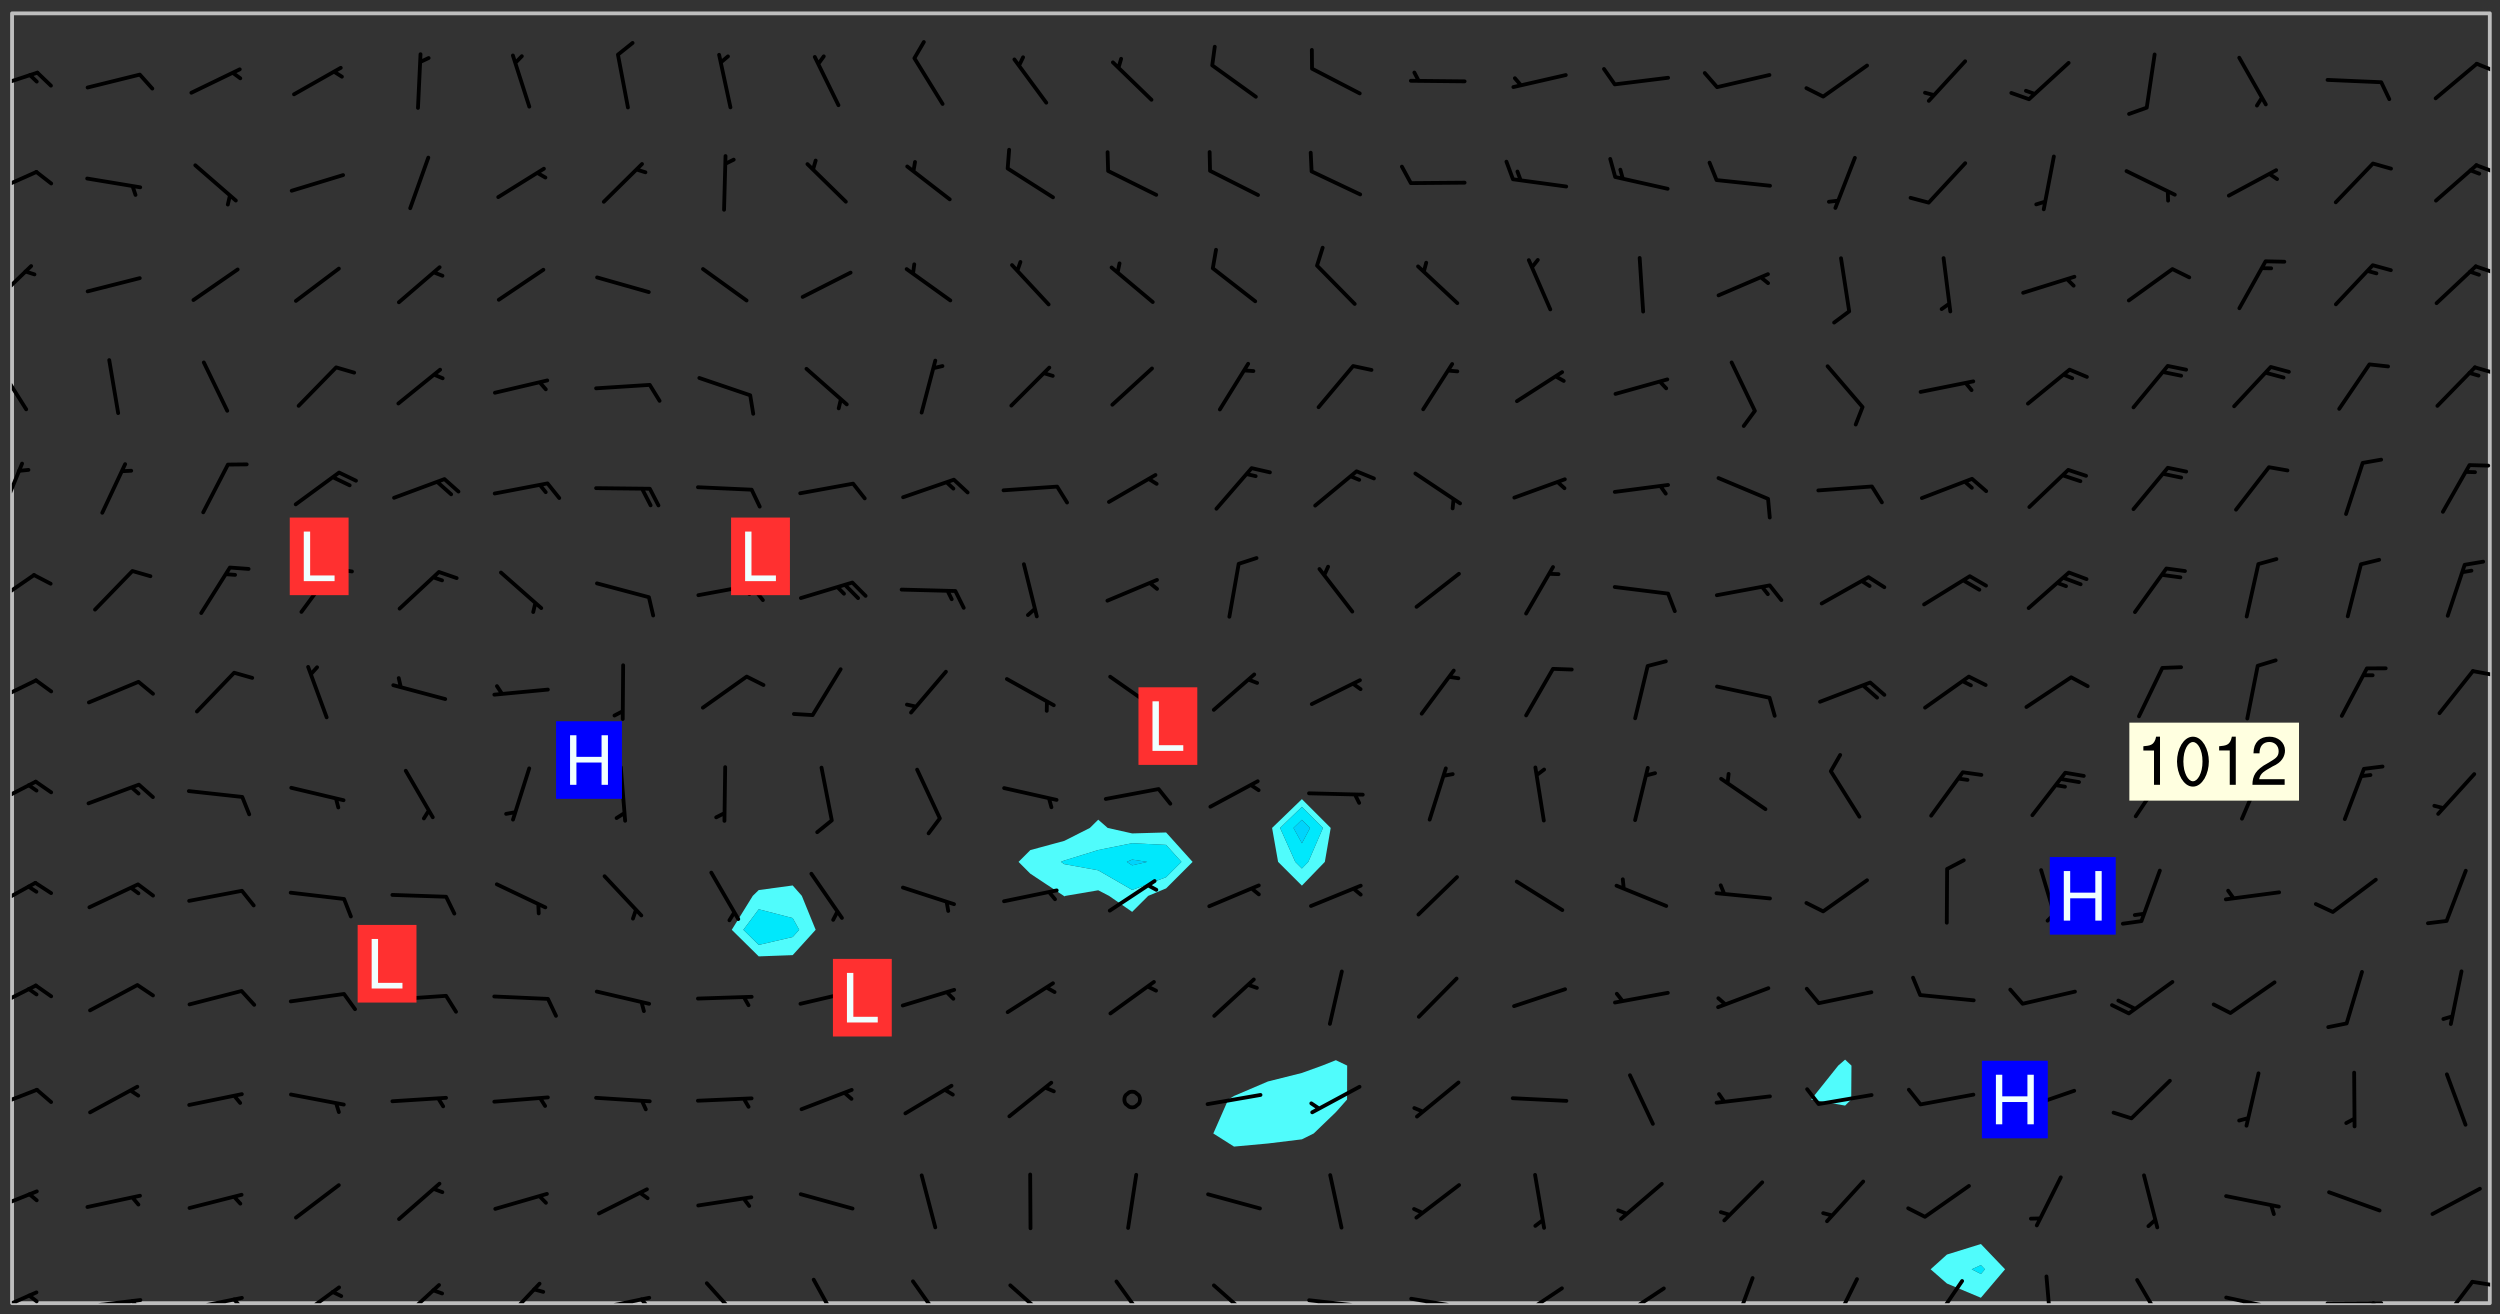 <svg xmlns="http://www.w3.org/2000/svg" role="img" xmlns:xlink="http://www.w3.org/1999/xlink" viewBox="142.45 309.95 326.84 171.84"><rect x="142.45" y="309.95" width="326.84" height="171.84" fill="#333333" stroke="none"/><defs><clipPath id="a"><path d="M144 311.672h1v168.656h-1zm0 0"/></clipPath><clipPath id="b"><path d="M144 311.672h324v168.656H144zm0 0"/></clipPath><clipPath id="c"><path d="M467 311.672h1v168.656h-1zm0 0"/></clipPath><clipPath id="d"><path d="M144 478h4v2.328h-4zm0 0"/></clipPath><clipPath id="e"><path d="M146 479h2v1.328h-2zm0 0"/></clipPath><clipPath id="f"><path d="M153 479h9v1.328h-9zm0 0"/></clipPath><clipPath id="g"><path d="M159 479h2v1.328h-2zm0 0"/></clipPath><clipPath id="h"><path d="M166 479h9v1.328h-9zm0 0"/></clipPath><clipPath id="i"><path d="M172 479h3v1.328h-3zm0 0"/></clipPath><clipPath id="j"><path d="M180 478h8v2.328h-8zm0 0"/></clipPath><clipPath id="k"><path d="M194 477h7v3.328h-7zm0 0"/></clipPath><clipPath id="l"><path d="M207 477h7v3.328h-7zm0 0"/></clipPath><clipPath id="m"><path d="M220 479h8v1.328h-8zm0 0"/></clipPath><clipPath id="n"><path d="M226 479h2v1.328h-2zm0 0"/></clipPath><clipPath id="o"><path d="M234 477h6v3.328h-6zm0 0"/></clipPath><clipPath id="p"><path d="M248 477h5v3.328h-5zm0 0"/></clipPath><clipPath id="q"><path d="M261 477h6v3.328h-6zm0 0"/></clipPath><clipPath id="r"><path d="M274 477h7v3.328h-7zm0 0"/></clipPath><clipPath id="s"><path d="M288 477h5v3.328h-5zm0 0"/></clipPath><clipPath id="t"><path d="M300 477h7v3.328h-7zm0 0"/></clipPath><clipPath id="u"><path d="M313 479h8v1.328h-8zm0 0"/></clipPath><clipPath id="v"><path d="M319 480h2v.328h-2zm0 0"/></clipPath><clipPath id="w"><path d="M326 479h9v1.328h-9zm0 0"/></clipPath><clipPath id="x"><path d="M332 480h2v.328h-2zm0 0"/></clipPath><clipPath id="y"><path d="M340 478h7v2.328h-7zm0 0"/></clipPath><clipPath id="z"><path d="M340 480h2v.328h-2zm0 0"/></clipPath><clipPath id="A"><path d="M353 478h8v2.328h-8zm0 0"/></clipPath><clipPath id="B"><path d="M353 480h3v.328h-3zm0 0"/></clipPath><clipPath id="C"><path d="M368 476h4v4.328h-4zm0 0"/></clipPath><clipPath id="D"><path d="M381 476h5v4.328h-5zm0 0"/></clipPath><clipPath id="E"><path d="M394 477h6v3.328h-6zm0 0"/></clipPath><clipPath id="F"><path d="M409 476h2v4.328h-2zm0 0"/></clipPath><clipPath id="G"><path d="M421 477h5v3.328h-5zm0 0"/></clipPath><clipPath id="H"><path d="M433 479h8v1.328h-8zm0 0"/></clipPath><clipPath id="I"><path d="M439 480h1v.328h-1zm0 0"/></clipPath><clipPath id="J"><path d="M446 480h9v.328h-9zm0 0"/></clipPath><clipPath id="K"><path d="M452 480h2v.328h-2zm0 0"/></clipPath><clipPath id="L"><path d="M461 477h5v3.328h-5zm0 0"/></clipPath><clipPath id="M"><path d="M465 477h3v2h-3zm0 0"/></clipPath><clipPath id="N"><path d="M144 465h4v4h-4zm0 0"/></clipPath><clipPath id="O"><path d="M144 452h4v4h-4zm0 0"/></clipPath><clipPath id="P"><path d="M144 438h4v5h-4zm0 0"/></clipPath><clipPath id="Q"><path d="M144 425h4v5h-4zm0 0"/></clipPath><clipPath id="R"><path d="M144 411h4v5h-4zm0 0"/></clipPath><clipPath id="S"><path d="M144 398h4v5h-4zm0 0"/></clipPath><clipPath id="T"><path d="M465 397h3v2h-3zm0 0"/></clipPath><clipPath id="U"><path d="M144 384h4v6h-4zm0 0"/></clipPath><clipPath id="V"><path d="M144 370h2v8h-2zm0 0"/></clipPath><clipPath id="W"><path d="M144 357h3v7h-3zm0 0"/></clipPath><clipPath id="X"><path d="M465 357h3v2h-3zm0 0"/></clipPath><clipPath id="Y"><path d="M144 344h3v6h-3zm0 0"/></clipPath><clipPath id="Z"><path d="M465 344h3v2h-3zm0 0"/></clipPath><clipPath id="aa"><path d="M144 332h4v4h-4zm0 0"/></clipPath><clipPath id="ab"><path d="M465 331h3v2h-3zm0 0"/></clipPath><clipPath id="ac"><path d="M144 319h4v3h-4zm0 0"/></clipPath><clipPath id="ad"><path d="M466 318h2v2h-2zm0 0"/></clipPath><g id="ae" clip-path="url(#clip1)"><path fill="#fff" fill-opacity="0" fill-rule="evenodd" d="M0 0h1000v1000H0zm0 0"/><path fill="#d3d3d3" fill-opacity="0" fill-rule="evenodd" d="M162.152 355.867l-.234.293.059.234.117.172.176.234.293.348.113.059.117-.172.059-.234.176-.176.465-.176h.699l.234.293.289.816.059.176.176.23.352.234.699.699.172.176.234.348.234.41.289.582.41.465.23.234.234.176.117.23.176.293.172 1.164v.234l.059.289.059.117.117.117.348.41.117.172.176.176.176.234.117.172.172.352.059.234.234.406.234-.059-.176.176-.059.93h-.582l-.234-.113-.348.113-.117.117-.059.293-.059.176-.117.172-.465.293-.059.234-.059.113v.645l.059.172v.41l.059.059v.406l.059.406.117.176.059.059.23.641-.059.293v.699l-.059.582v.234l-.059.23-.055.352v1.922l.055.117h.426l-.367.117-.023.352.891 1.168 1.742.539 1.34.359v.539l.09.809.535.715 1.52.27.891-.086.09 1.164.535.18 1.16-.18 2.055-.984 1.16-.363 1.879-.176 1.695-.18-.18.719-1.516.086-1.25.09-.805.27-1.074.809.27.719.535.898-.18.625-.266.809.266 1.078.625.898.805.18 1.25-.18-.266.723.098.504.055.293v.172l.059.293v.406l.176.117.352.117h.406l.293-.176.113-.117.059-.117.117-.23.059-.176.352-.465.23-.176.176-.059.176.059.059.176.117.988.055.469.059.172.117.234.176.059.816.059h.289l.117.234.059.406.059.352v1.105l.117.293.117.348.289.699.176.352.582.754.352.176.172.059.469.234.641.465.348.234.293.176.293.055.23.062.816.348.293.176.113.172.352.352.117.176.523.641v.289l.059.352v.348l.059.352.059.289.117.059.172.059h.176l.582.234.176.117.176.289.176.234.113.234.293.23.117.117v.41l.059.055.289.234.234.117.059.117.117.172.059.117.23.234.059.176.234.059.117.059-.117.113-.059.117v.117l-.117.293-.117.289v.582l.176.117.117.059.059.117.117.117.113.059.176.348.059.352.059.406v.176l-.059.176-.117.699v.172l.117.176.293.293h.406l.176.117.117.172.117.293v.234h-.527l-.23-.234h-.234l-.176.059-.059.699.059.348.117.176.176.41.117.23.289.469.176.055h.523l.234.059.758.641.059.293v.234l.059.059.23.348v.352l-.117.172v.293l.293.289.293.176.172.059.293.176.293.117.582.406.289.234.293.176.219.16.016.012.23.176.641.523.176.234.117.176.176.176.113.172v.641l.117.176.469.117.582.117.234.059.23.113.293.117.113.059.586.352.289.172.176.062.176.055.176.059.699.352.289.176.234.055.289.176.234.117.641.406.293.117.172.059.234.059.41.059.23.059.234.117.059.172-.41.176.469.059.059.293.113.234.176.055.234.059.176.059.406.117.641.234.117.172.059.234v.176l-.059.117-.059.406.234.234.117.059.348.117.641.23.176.117.289.117.176.176.234.465.582 1.105.176.176.348.176.176.117.352.117 1.047.523.234.059.465.113.293.059.465.176.758.582.234.234.348.465.176.176.289.234.816.699.293.176.289.289.293.176.293.289.695.641.176.176.293.234.289.234.469.289.641.582.348.234.234.293.348.348.352.465.934.992.348.406.117.176.234.059.113.117.645.176.23.113.234.059.293.176.23.117.934.699.406.406.234.176.406.176.234.117.816.348.348.234.234.117.293.289.23.117.758.352.352.172.23.059.293.117.234.059.871.176h.816l.469.23.172.059.875.699.465.117.293.059.176.059.23.059.469.059.348.059.352.059.406.059h.293l.172.059v.23l.176.176h.293l.348.059.352.059.699.117h.641l.465-.234.293-.176.172-.117.41-.172.289-.176.934-.465.469-.293.523-.293.465-.172.465-.176 1.051-.465.289-.117.41-.117.289-.117.527-.176 1.516-.699.582-.348.289-.059.293-.059.348-.117.875-.23.352-.117h.113l.234-.059.875-.234.234-.059h.812l.352-.059.816-.117.172-.059.352-.055.293-.059.23-.059.816-.176.176-.059h.348l.234-.059.465-.117.758-.172.234-.059h.348l.41-.117.289-.059 1.285-.059h.289l.41-.059.23-.059h.176l.875-.117h.406l.41-.117h.348l.352-.113.871-.059h1.75l1.047.289.41.117.289.117.352.117.289.117 1.051.172.289.059h.293l.293.059.172.059.41.059.172.059.117.059h.117l.117.059.352.059h.113l.41.066 1.922.395 1.926.395 1.52.449 1.695.719 2.145.805 1.605-.719 1.43-.805 1.16-1.078 1.25-.449 3.035-.719 1.875-.359 2.145-1.348 2.234-1.254 2.5-1.258 1.695-.449 1.785-.18 1.16-.27.625.539 1.34-.27.715-.988.984-1.344.445-.18.805-.359 1.875-.539 1.785-.449 1.25-.27 1.16-.09 1.699-.09 1.961-.27 1.25-.09h.539l.625-.09h.891l2.145-.18 2.41-.18 2.59-.09 1.695.18 1.609.09 1.43.359 1.16.719 1.875.988 1.16 1.527.266.715.629.09.355.898.535.539.535 1.527 1.074.359h.535l-.805.535.09 1.707.715 2.695.891.805.895.988.715 1.258 1.785.539 1.52-.18.355 1.344 1.609-.805.98-.539.27.27.316-.215.219-.145.801.449.449-.359h.355l.535-.27.539-.719.535-.27.625-.988 1.16.449.84.371 1.395.617 1.695-.18h1.605l1.785.09.18-1.707.535-1.344.805.27.492.848.402.406-.09.539v.359l.715.449.711-.27h1.43l.359.988.445 1.258.715 1.344 1.25.629 1.695.629.715-.18.18-.539.98-.09.449.359.086 1.258-.266.629-.535.18v.539l.715.984.266.539.984.988.801 1.078-.266.359-.09.898-.625 2.332-.355 2.066-.09 1.793-.18.719-.09.539v1.438l-.98 1.883-.359 1.707-.535.898-.805 1.168-.266.539 2.055 1.254.086.359-.355.539-.09-.18v.809l.09 1.438-.445.715-1.074.094-.266.715.535.898.805.719 1.16.809 1.34.27.445.359-.355.449-1.789-.09-1.25-.449-.715-.719-.625-.09-.176 3.59-.188 1.309h89.359V311.703h-55.27v49.082l.762.125 3.289.543 2.023 2.836v2.754l2.352.332 2.348.332h4.051l-1.379 4.16-2.023.707-2.023.703-.543.344-2.594 1.617-.188.117-2.023-2.078-.73-2.742-2.672-2.078-1.375-3.5-.066-.082-1.957-2.672 2.75-1.418v-49.082H294.422v91.414l.117.031.133.012.074.074.105.047.09.059.086.059.09.059.297.297.059.09.031.117.027.117.016.137-.031.117-.059.09-.059.086-.043.105-.047.102-.027.121v.145l.176.27.148.148.074.086.074.074.043.105.062.09.059.086.043.105.059.09.047.102.043.105.059.086.117.18.074.074.062.086.059.09.043.105.059.09.059.086.062.09.059.09.043.102.117.18.074.074.059.086.074.074.09.059.105.047h.148l.133-.016.133.016.102-.047.074-.074.047-.102-.016-.133v-.148l-.047-.105-.027-.117-.047-.102-.027-.121-.043-.102-.062-.09-.043-.102-.043-.105-.031-.117-.016-.133-.012-.137.086-.059.059-.086.121-.031.043.105.016.133v.117l.059.102.059.09.09.059.148.148.059.09.043.105-.012.102.086.059.105.047.086.059.09.059.074.074-.117.027-.105.047-.086.059-.074.074-.059.09-.062.086-.027.121-.047.102-.043.105-.031.117-.012.133-.016.133v.148l.027.117.047.105.043.102.059.09.074.074.09.059.074.074.09.059.059.09.043.105.047.102.117.031.133.016h.148l.117-.031.105.043.043.105.047.102.027.121L299.5 410l.027.117.031.121.027.117.105.043.102.047.133-.016.148.148.062.086.074.074.07.074.09.062.105.043.102.043.117.031.137.016.117-.031.074-.074.027-.117-.012-.133-.031-.121-.027-.117.043-.105h.117l.09.062.117.027h.148l.133.016h.148l.133.016.133-.016h.148l.133-.016.133-.012.137.012.117-.027.133-.016.191-.059-.059.176-.016.133-.027.121-.016.133-.059.086-.133.016-.105.047-.105.043-.117.031-.117.027-.266.031h-.148l-.133.016-.074.074.059.086.148.148.117.18.074.07.09.062.09.059.086.059.09.059.102.043.105.062.105.043.086.059.105.047.102.043.18.117.059.09-.043.102-.047.105.016.133.223.223.059.09.043.102.031.121.043.102.016.133.031.117.012.137.031.117.148.148.102.043.105.043.117.031.133.016.137.016h.117l.117-.031.09-.059.043-.105.047-.102.043-.105.031-.117.012-.133v-.148l-.012-.133-.016-.133-.031-.117-.043-.105-.047-.105-.043-.102-.043-.105-.016-.133.016-.133.027-.117.031-.117.027-.121.047-.102.09-.059.086-.062.074-.074.09-.059.223-.223.059-.086.074-.074.117-.18.059-.086v-.148l-.074-.074-.102-.047-.105-.043-.102-.043-.059-.09-.047-.105-.027-.117.09-.059.117-.031.102-.043.18-.117.148-.148.012-.133-.012-.105-.09-.059-.133.016h-.148l-.133.016-.133-.016-.121-.031-.086-.059-.074-.074-.059-.09-.062-.086-.117-.18-.059-.086.031-.121.086-.059.121-.031.059-.086v-.121l-.031-.117-.059-.09-.059-.086-.047-.105-.027-.117-.016-.133.059-.09.074-.074.09-.059.117-.18.074-.074.059-.086.148-.148.121-.031.133-.016.133.016.074.074.043.105.016.133-.031.117-.117.031-.133.012-.148.148-.043.105-.047.102-.027.121-.031.117v.148l.031.117.043.105.059.09.074.07.074.074.117.031.121.027.117-.027.133-.016h.117l.09.059.074.074.047.105.059.086.102.047.133.016.105.043.086.059-.012.105-.074.074-.18.117-.059.09-.09.059-.07.074-.074.074-.062.09-.027.117-.016.133.016.133-.016.133v.148l.016.133.027.117.031.121.074.074.09.059.086.059.09.059.117.031v.086l-.102.047-.09.059-.266.031-.117.027h-.148l-.105.043-.102.047-.059.09-.062.234-.012.133-.031.121-.016.133v.293l-.012.133.012.137.016.133.133.016.133.012.121.031.086.059.074.074.047.105.043.102.016.133v.445l-.016.133v.445l.031.266.027.117.016.133.031.117.086.211.031.266v.148l-.031.117-.027.117-.031.121-.027.117-.031.117-.031.121-.012.133-.016.133.09.059.117-.031.102.016.047.105-.031.266v.441l-.043.105-.047.105-.043.102-.043.105-.059.086-.031.121-.043.117-.031.117-.016.133.016.133.059.09.105.047.086.059.059.086-.012.137-.031.117-.043.102v.445l-.016.133v.148l-.031.117-.043.105-.027.117-.047.105-.043.102-.031.121-.027.117-.031.133-.031.117-.027.117-.043.105-.031.117-.031.121-.012.133-.016.133v.297l.027.117v.148l.047.398.027.117.059.09.121.031h.148l.133-.016.059.09v.117l-.059.09-.09.059-.102.043-.105.047-.09.059-.086.059-.137.016-.117-.031-.133-.016-.102.047-.062.086-.012.137-.016.133-.031.117-.027.117-.016.133-.031.121v.297l.016.133.031.117v.148l.012.133v.148l-.027.117-.047.102-.027.121-.031.117-.059.09-.074.074-.102.043-.105.047-.117.027-.121.031-.102-.047.059-.086.105-.047.027-.117.031-.117.027-.121.031-.117v-.148l.016-.133-.031-.117-.043-.105-.105.016-.074.074-.102.043-.09.062-.074.074-.043.102-.016.133-.031.117L304.25 426l-.031.117-.027.117-.031.121-.027.117-.031.117-.043.105-.09.059h-.09l-.117-.031-.031-.086.016-.137-.031-.117v-.148l-.012-.133v-.148l-.062-.234-.027-.121-.043-.102-.047-.105-.059-.086-.059-.09-.043-.105-.062-.086-.148-.148-.07-.074-.105-.047-.105-.043-.102-.043-.297-.297-.09-.074-.086-.059-.105-.043-.09-.062-.086-.059-.105-.043-.09-.059-.086-.062-.074-.07-.105-.047-.086-.059-.105-.043-.09-.062-.102-.043-.105-.043-.086-.059-.105-.047-.105-.043-.102-.047-.09-.059-.102-.043-.105-.043-.09-.062-.117-.027-.133-.016-.133.016H299.75l-.133.016-.117-.031-.09-.059-.074-.074-.09-.059-.102-.047h-.148l-.121-.027-.102-.043-.074-.074-.117-.18-.09-.059-.102-.043-.09-.062-.105-.043-.09-.059-.086-.059-.105-.047-.059-.086-.059-.09-.043-.105-.047-.102-.074-.074-.086-.059-.074-.074-.09-.059-.223-.223-.043-.105-.031-.266.105-.043h.145l.105.043.074.074.09.059.086.059.105.047.09.059.148.148.07.074.148.148.062.086.074.074.086.059.074.074.09.062.09.059.086.059.27.176.102.047.105.043.102.043.047-.074.059-.086.074-.074.07-.074.105.043.074.074.059.09.043.102.047.105.043.105.121.027.117-.027.074-.09.043-.105.059-.09.074-.074.105-.043.117-.027.133.012.09.059.148.148.059.09.043.105.047.102.043.105.043.102.105.047.105.043.133.016.086-.059.059-.09.074-.074.105-.043.117.027.105.047.102.043.105.043.102.047.18.117v.117l-.016.133.016.133.016.137.059.086.102.047.121.027.117.031h.148l.117-.031.059-.09.18-.117.059-.09.074-.074.059-.086.117-.18.18-.117.117.031.09.059.043.074-.016.133v.117l.09.059h.148l.133-.016.133-.012.266-.031.105-.043.117-.031.121-.027.074-.074.07-.074.062-.09-.016-.105-.047-.102-.102-.043-.105-.016-.117.027-.266.031h-.148l-.074-.074-.09-.059-.117-.031-.117-.027-.133-.016h-.148l-.133.016h-.297l-.105-.047-.148-.148-.043-.102-.059-.09.223-.223.086-.059.105-.043.117-.031.133-.016.133.016.137.016.102.043.133-.012.09-.062.102-.043.062-.09-.047-.102-.09-.059-.117-.031-.102-.043-.059-.09-.062-.09v-.117l.016-.133.105-.047.074-.07v-.121l-.09-.059-.031-.117.09-.059.074-.074.043-.105.059-.09.047-.102.016-.133v-.148l-.047-.105-.043-.102-.09-.059-.133-.016-.102-.043-.137-.016-.117-.031h-.445l-.133-.016-.133-.012-.133-.016-.117-.031h-.148l-.133-.016-.133-.012-.266-.031-.121-.043-.086-.059-.074-.074v-.148l.012-.133.105-.047.102-.043.133-.016h.152l.133-.016h.293l.121.031.102.043.09.059.234.062.121-.047.09-.059.102-.043.133-.016.105.043.102.047.133.012.121-.027h.145l.121-.031.117-.027.105-.047.074-.074.086-.059.148-.148.059-.086.047-.105.027-.117.016-.105-.102-.043-.09-.059-.117-.031-.105-.043-.09-.062-.074-.086-.074-.074-.102-.043-.105-.047-.102-.043-.059-.09-.047-.102-.086-.211-.062-.086-.059-.09-.074-.074-.086-.059h-.27l-.117.031-.09.059-.102.043-.133.016-.105-.016-.027-.117-.062-.09-.117-.031-.102-.043-.148-.148-.031-.117-.016-.105.074-.074.18-.117.117-.027.117-.031.137.016.102.043.105.043.102.047.105.043.117.031.133.016.117.027.133.016.105-.016.09-.059-.074-.074-.105-.043-.074-.074-.074-.09-.148-.148-.086-.059-.09-.059-.074-.074-.09-.059-.102-.047-.121-.027-.102-.047-.105-.043-.117-.031-.102-.043-.121-.031h-.148l-.117.031-.105.043-.086.062-.18.117-.086.059-.09.059-.105.047-.086.059-.105.043-.102.043-.105.047-.074.074-.059.09-.059.086-.047.105-.059.086-.074.074-.133-.012-.117-.031h-.117l-.074.074-.09.059-.074.074-.09.059-.086.059-.105.047-.102.043-.137.016-.102-.043-.148-.148-.105-.047h-.086l-.105.047-.102.043-.121.031-.117-.031-.074-.074v-.117l.031-.121.074-.07.059-.09.074-.074.117-.031.105-.043h.293l.133-.016.137-.016.102-.043.09-.059.102-.047.09-.059.133-.012.09.059.133.012.09-.059.086-.059.105-.043.09-.059.086-.062.09-.059.148-.148.059-.086.059-.09.105-.043.133-.016.117.027.121.031.059-.059.059-.09.031-.266.027-.117.105.012.133.016.102-.043.09-.059.059-.09.074-.074.059-.09.047-.102.012-.133-.012-.133-.047-.105-.148-.148-.059-.09-.059-.086-.043-.105v-.445l.016-.133v-.148l.012-.133-.059-.059-.09.059-.102-.043-.18-.117-.086-.059-.062-.09-.059-.09-.074-.074-.086-.059-.121.031-.102.012-.105.047-.086.059-.105.043-.148.148-.09.059-.086.059-.09.062-.105.043-.133.016v-.121l.105-.043.117-.031.074-.07.043-.105v-.148l-.027-.117-.148-.148-.133-.016h-.148l-.117.031-.105.043-.102.043-.09.062-.117.027-.074-.074.012-.133-.043-.102-.043-.105-.09-.059-.117.027-.121.031-.117.031-.102.043-.121.031-.102.043-.105.043-.09.059-.102.016v-.117l.016-.133-.059-.09-.074.043-.148.148-.059.09-.074.074-.047.105-.043.102-.074.074-.059.09-.074.074-.059.086-.074.074-.09.062-.074.07-.074.074-.102.016-.133.016-.105-.043v-.121l.148-.148.043-.102.059-.09.047-.102.043-.105.059-.09.031-.117.043-.102.031-.121.027-.117.047-.105.043-.102.043-.105.074-.07.09-.062.09-.059.102-.043h.297l.266-.031.105-.043-.074-.074-.117-.031-.105-.043-.09-.059-.102-.047-.09-.059-.102-.043-.105-.043-.09-.062-.086-.059-.105-.043-.102-.043-.121-.031-.117-.031-.102-.043L297.5 410.25l-.102-.043-.09-.059-.043-.105-.016-.133.102-.043.133-.016.137.016.133-.016.102-.043.059-.09.016-.105-.09-.059-.074-.074-.102-.043-.09-.059-.148-.148-.043-.105-.016-.133v-.293l-.059-.09-.09-.059-.074-.074-.043-.105-.031-.117-.059-.09-.074-.074-.117-.027-.074-.074-.09-.059-.09-.062-.086-.059-.074-.074-.059-.086-.047-.105-.086-.059-.148-.148-.195-.059-.133.016-.102.043-.074.074-.047.102-.043.105-.059.09-.059.086-.297.297-.09.059h-.086l-.062-.086-.043-.105.031-.117.059-.09.027-.117-.012-.133-.09-.062-.105.047-.117.027-.117.031-.27.176-.102.047-.117.027-.105.047-.09.059-.102.043-.059-.086-.047-.105.016-.133.047-.105.07-.074.074-.07.059-.09v-.148l-.043-.105h-.238l-.102.047-.031.117-.027.117-.031.121-.074.043-.133.016-.074-.047-.043-.102-.043-.105-.047-.102-.043-.105-.121.031-.102.043-.133.016-.117.031-.105.043-.09.059-.102.047-.121.027-.133.016-.102-.043-.059-.09-.047-.105-.043-.102-.043-.105v-.117l.059-.09.086-.059.18-.117.102-.047.105-.043.105-.059.102-.043.09-.062.102-.043.105-.059.102-.047.09-.059.105-.043.102-.043.09-.062.102-.043.137-.016.117.031.102.043.121.031.102.043.105.047.102.043.105.043.102.047.105.043.102.043.105.047.086.059.105.043.117.031.105.043.102.047.09.059.105.043.102.043.105.047.117.027.102.047.121.027h.148l.086-.059.016-.102.059-.09-.027-.117-.074-.074-.117-.18-.074-.074-.09-.074-.18-.117-.086-.059-.105-.043-.102-.047-.27-.176-.059-.09-.074-.074-.059-.09-.043-.102-.031-.117-.016-.137v-.562l-.012-.133-.016-.133-.031-.117-.016-.133-.012-.133-.031-.121-.223-.223-.059-.086-.016-.105.031-.117.133-.016v-91.414H172.992v1.453l-.059.234-.352 1.051-.172.523-.117.348-.176.41-.117.172-.234.293-.23.059h-.352l-.117.059-.23.406v.293l.117.176.23.23.117.234.641.758.293.465.176.234.23.352.234.348.641.816.176.465.172.41.117.695.176.469.117 1.398.059.465v.875l.117 1.047v4.781l-.059.465-.352 1.281-.176.523-.113.41-.352.93L172.934 336l-.234.582-.117.176-.172.348-.176.406-.352.816-.059.293-.113.293-.117.289-.059.176-.117.875-.059.406-.059.117-.059.176-.059.172-.23.527-.117.172v.234l-.117.234-.059.172-.176.586v.289l-.059.176v.293l-.059.113-.059.527v.172l-.055.234v2.621l-.176.816-.117.176-.176.234-.117.172-.113.234-.586.934-.23.289-.293.465-.176.234-.289.352-.352.699-.113.23-.176.41-.176.23-.406.527-.816.699-.293.172-.289.234-.176.117-.176.176-.523.406-.527.176-.172.176-.234.055-.641.176h-.758m12.211 31.023l-1.074.449.359.895 1.25-.715.445-.539-.98-.09"/><path fill="#d3d3d3" fill-opacity="0" fill-rule="evenodd" d="M201.508 416.598h-.895l.449.629.98.359.805-.09.445-.988-.176.09-.715-.355-.895.355m154.621 59.07l-.059-.523v-.293l.113-.293.059-.23.469-.469h.113l.117-.113.117-.059h.176l.234-.059h.348l.234.059.117.059.23.172.059.176.117.582v.293l-.117.176-.172.289-.176.176-.527.523-.23.234-.117.059h-.176l-.117-.059-.406-.293-.176-.117-.117-.059-.059-.113-.055-.117m6.641-10.957l-.059-.172v-1.109l.059-.172.176-.059.172-.059h.176l.234-.059.117.059.059.699-.059.172-.117.176-.117.059-.234.523-.113.059h-.234l-.059-.117m9.613-14.391l-.117-.176v-.699l.293-.875.117-.172.176-.352.113-.23.117-.293.352-.758.117-.23.172-.234h.176l.117-.059h.641l.117.059.234.234.172.113.352.293.117.117.113.176v.113l.117.059.117.117v.699l-.059.176v.23l-.059.176-.348 1.051-.117.23-.117.234-.117.059-.23.234-.641.289h-.875l-.41-.117-.641-.465"/><path fill="none" stroke="#bebebe" stroke-linecap="round" stroke-linejoin="round" stroke-miterlimit="10" stroke-width=".5" d="M467.957 311.695H144.027v168.625h323.93v-168.625"/><g clip-path="url(#a)"><path fill="#fff" fill-opacity="0" fill-rule="evenodd" d="M144 475.891v4.438h.004H144V311.672h.004H144v164.219"/></g><g clip-path="url(#b)"><path fill="#fff" fill-opacity="0" fill-rule="evenodd" d="M144.004 480.328V311.672h102.078v114.039l-4.438.602-.781.758-2.746 4.438 3.527 3.477 4.438-.164 3.004-3.312-1.809-4.438-1.195-1.359V311.672h39.945v105.438l-1.094 1.082-3.344 1.691-4.438 1.203-1.543 1.543 1.543 1.543 4.371 2.898.066.066.156-.066 4.281-.73 1.414.73 3.023 2.094 2.098-2.094 2.34-.977 3.465-3.465-3.465-3.848-4.438.125-3.199-.715-1.238-1.082v-105.438h26.629v102.754l-3.898 3.766.785 4.438 3.113 3.105 3-3.105.766-4.438-3.766-3.766v-102.754h4.441v136.883l-1.785.707-2.656.961-4.438 1.113-4.438 1.895-.754.469-1.953 4.438 2.707 1.715 4.438-.406 4.438-.543 1.543-.766 2.898-2.789 1.461-1.648.016-4.438-1.477-.707V311.672h66.574v136.809l-.898.781-3.539 4.434-.004.004.004.004 4.438.789.801-.793.031-4.438-.832-.781v-136.809h17.754v160.914l-4.441 1.379-2.133 1.926 2.133 1.859 4.441 1.863 3.16-3.723-3.16-3.305V311.672h66.57v168.656H144.004"/></g><path fill="#50fcfc" fill-rule="evenodd" d="M241.645 434.984l-3.527-3.477 2.746-4.438.781-.758v2.512l-2.008 2.684 2.008 1.977 4.438-1.035.852-.941-.852-1.531-4.438-1.152v-2.512l4.438-.602 1.195 1.359 1.809 4.438-3.004 3.312-4.438.164"/><path fill="#00e8fc" fill-rule="evenodd" d="M241.645 433.484l-2.008-1.977 2.008-2.684 4.438 1.152.852 1.531-.852.941-4.438 1.035"/><path fill="#50fcfc" fill-rule="evenodd" d="M277.152 424.172l-1.543-1.543 1.543-1.543 4.438-1.203 3.344-1.691 1.094-1.082 1.238 1.082 3.199.715v1.281l-4.438.891-4.438 1.371-.434.18.434.293 4.438.809 4.438 2.562 4.438-1.66 2.004-2.004-2.004-2.223-4.438-.219v-1.281l4.438-.125 3.465 3.848-3.465 3.465-2.34.977-2.098 2.094-3.023-2.094-1.414-.73-4.281.73-.156.066-.066-.066-4.371-2.898"/><path fill="#00e8fc" fill-rule="evenodd" d="M281.59 422.922l-.434-.293.434-.18 4.438-1.371 4.438-.891v2.141l-.703.301.703.453 1.969-.453-1.969-.301v-2.141l4.438.219 2.004 2.223-2.004 2.004-4.438 1.66-4.438-2.562-4.438-.809"/><path fill="#00d4fc" fill-rule="evenodd" d="M290.465 423.082l-.703-.453.703-.301 1.969.301-1.969.453"/><path fill="#50fcfc" fill-rule="evenodd" d="M303.781 459.852l-2.707-1.715 1.953-4.438.754-.469 4.438-1.895 4.438-1.113 2.656-.961 1.785-.707 1.477.707-.016 4.438-1.461 1.648-2.898 2.789-1.543.766-4.438.543-4.438.406m5.762-37.223l-.785-4.438 3.898-3.766v1.012l-2.852 2.754 1.984 4.438.867.867.836-.867 1.918-4.438-2.754-2.754v-1.012l3.766 3.766-.766 4.438-3 3.105-3.113-3.105"/><path fill="#00e8fc" fill-rule="evenodd" d="M311.789 422.629l-1.984-4.438 2.852-2.754v1.688l-1.102 1.066 1.102 2.004 1.066-2.004-1.066-1.066v-1.688l2.754 2.754-1.918 4.438-.836.867-.867-.867"/><path fill="#00d4fc" fill-rule="evenodd" d="M312.656 420.195l-1.102-2.004 1.102-1.066 1.066 1.066-1.066 2.004"/><path fill="#50fcfc" fill-rule="evenodd" d="M379.234 453.703l-.004-.004.004-.004 3.539-4.434.898-.781.832.781-.031 4.438-.801.793-4.438-.789m17.75 24.047l-2.133-1.859 2.133-1.926 4.441-1.379v2.754l-1.199.551 1.199.621.527-.621-.527-.551v-2.754l3.16 3.305-3.16 3.723-4.441-1.863"/><path fill="#00e8fc" fill-rule="evenodd" d="M401.426 476.512l-1.199-.621 1.199-.551.527.551-.527.621"/><g clip-path="url(#c)"><path fill="#fff" fill-opacity="0" fill-rule="evenodd" d="M467.996 480.328H468V311.672h-.004H468v168.656h-.004"/></g><g clip-path="url(#d)"><path fill="none" stroke="#000" stroke-linecap="round" stroke-linejoin="round" stroke-miterlimit="10" stroke-width=".5" d="M147.215 478.91l-6.43 2.836"/></g><g clip-path="url(#e)"><path fill="none" stroke="#000" stroke-linecap="round" stroke-linejoin="round" stroke-miterlimit="10" stroke-width=".5" d="M146.277 479.324l.965.758"/></g><g clip-path="url(#f)"><path fill="none" stroke="#000" stroke-linecap="round" stroke-linejoin="round" stroke-miterlimit="10" stroke-width=".5" d="M160.805 479.91l-6.977.84"/></g><g clip-path="url(#g)"><path fill="none" stroke="#000" stroke-linecap="round" stroke-linejoin="round" stroke-miterlimit="10" stroke-width=".5" d="M159.789 480.031l.699 1.008"/></g><g clip-path="url(#h)"><path fill="none" stroke="#000" stroke-linecap="round" stroke-linejoin="round" stroke-miterlimit="10" stroke-width=".5" d="M174.074 479.629l-6.887 1.398"/></g><g clip-path="url(#i)"><path fill="none" stroke="#000" stroke-linecap="round" stroke-linejoin="round" stroke-miterlimit="10" stroke-width=".5" d="M173.07 479.832l.781.949"/></g><g clip-path="url(#j)"><path fill="none" stroke="#000" stroke-linecap="round" stroke-linejoin="round" stroke-miterlimit="10" stroke-width=".5" d="M186.781 478.258l-5.672 4.145"/></g><path fill="none" stroke="#000" stroke-linecap="round" stroke-linejoin="round" stroke-miterlimit="10" stroke-width=".5" d="M185.957 478.859l1.105.535"/><g clip-path="url(#k)"><path fill="none" stroke="#000" stroke-linecap="round" stroke-linejoin="round" stroke-miterlimit="10" stroke-width=".5" d="M199.848 477.949l-5.172 4.758"/></g><path fill="none" stroke="#000" stroke-linecap="round" stroke-linejoin="round" stroke-miterlimit="10" stroke-width=".5" d="M199.094 478.641l1.156.41"/><g clip-path="url(#l)"><path fill="none" stroke="#000" stroke-linecap="round" stroke-linejoin="round" stroke-miterlimit="10" stroke-width=".5" d="M212.988 477.773l-4.828 5.109"/></g><path fill="none" stroke="#000" stroke-linecap="round" stroke-linejoin="round" stroke-miterlimit="10" stroke-width=".5" d="M212.285 478.52l1.184.324"/><g clip-path="url(#m)"><path fill="none" stroke="#000" stroke-linecap="round" stroke-linejoin="round" stroke-miterlimit="10" stroke-width=".5" d="M227.332 479.617l-6.883 1.422"/></g><g clip-path="url(#n)"><path fill="none" stroke="#000" stroke-linecap="round" stroke-linejoin="round" stroke-miterlimit="10" stroke-width=".5" d="M226.328 479.824l.785.945"/></g><g clip-path="url(#o)"><path fill="none" stroke="#000" stroke-linecap="round" stroke-linejoin="round" stroke-miterlimit="10" stroke-width=".5" d="M239.555 482.941l-4.699-5.227"/></g><g clip-path="url(#p)"><path fill="none" stroke="#000" stroke-linecap="round" stroke-linejoin="round" stroke-miterlimit="10" stroke-width=".5" d="M252.211 483.41l-3.383-6.16"/></g><g clip-path="url(#q)"><path fill="none" stroke="#000" stroke-linecap="round" stroke-linejoin="round" stroke-miterlimit="10" stroke-width=".5" d="M265.867 483.195l-4.062-5.734"/></g><g clip-path="url(#r)"><path fill="none" stroke="#000" stroke-linecap="round" stroke-linejoin="round" stroke-miterlimit="10" stroke-width=".5" d="M279.773 482.668l-5.242-4.68"/></g><g clip-path="url(#s)"><path fill="none" stroke="#000" stroke-linecap="round" stroke-linejoin="round" stroke-miterlimit="10" stroke-width=".5" d="M292.52 483.18l-4.109-5.699"/></g><g clip-path="url(#t)"><path fill="none" stroke="#000" stroke-linecap="round" stroke-linejoin="round" stroke-miterlimit="10" stroke-width=".5" d="M306.41 482.66l-5.258-4.664"/></g><g clip-path="url(#u)"><path fill="none" stroke="#000" stroke-linecap="round" stroke-linejoin="round" stroke-miterlimit="10" stroke-width=".5" d="M320.586 480.723l-6.98-.785"/></g><g clip-path="url(#v)"><path fill="none" stroke="#000" stroke-linecap="round" stroke-linejoin="round" stroke-miterlimit="10" stroke-width=".5" d="M319.57 480.605l.453 1.141"/></g><g clip-path="url(#w)"><path fill="none" stroke="#000" stroke-linecap="round" stroke-linejoin="round" stroke-miterlimit="10" stroke-width=".5" d="M333.875 480.914l-6.93-1.172"/></g><g clip-path="url(#x)"><path fill="none" stroke="#000" stroke-linecap="round" stroke-linejoin="round" stroke-miterlimit="10" stroke-width=".5" d="M332.867 480.742l.387 1.164"/></g><g clip-path="url(#y)"><path fill="none" stroke="#000" stroke-linecap="round" stroke-linejoin="round" stroke-miterlimit="10" stroke-width=".5" d="M340.805 482.281l5.844-3.902"/></g><g clip-path="url(#z)"><path fill="none" stroke="#000" stroke-linecap="round" stroke-linejoin="round" stroke-miterlimit="10" stroke-width=".5" d="M341.652 481.711l-1.078-.582"/></g><g clip-path="url(#A)"><path fill="none" stroke="#000" stroke-linecap="round" stroke-linejoin="round" stroke-miterlimit="10" stroke-width=".5" d="M354.109 482.266l5.863-3.871"/></g><g clip-path="url(#B)"><path fill="none" stroke="#000" stroke-linecap="round" stroke-linejoin="round" stroke-miterlimit="10" stroke-width=".5" d="M354.961 481.703l-1.078-.59"/></g><g clip-path="url(#C)"><path fill="none" stroke="#000" stroke-linecap="round" stroke-linejoin="round" stroke-miterlimit="10" stroke-width=".5" d="M369.133 483.621l2.445-6.586"/></g><g clip-path="url(#D)"><path fill="none" stroke="#000" stroke-linecap="round" stroke-linejoin="round" stroke-miterlimit="10" stroke-width=".5" d="M382.117 483.48l3.109-6.305"/></g><g clip-path="url(#E)"><path fill="none" stroke="#000" stroke-linecap="round" stroke-linejoin="round" stroke-miterlimit="10" stroke-width=".5" d="M398.969 477.426l-3.965 5.805"/></g><g clip-path="url(#F)"><path fill="none" stroke="#000" stroke-linecap="round" stroke-linejoin="round" stroke-miterlimit="10" stroke-width=".5" d="M410.605 483.828l-.609-7"/></g><g clip-path="url(#G)"><path fill="none" stroke="#000" stroke-linecap="round" stroke-linejoin="round" stroke-miterlimit="10" stroke-width=".5" d="M425.387 483.363l-3.539-6.07"/></g><g clip-path="url(#H)"><path fill="none" stroke="#000" stroke-linecap="round" stroke-linejoin="round" stroke-miterlimit="10" stroke-width=".5" d="M440.363 481.074l-6.867-1.492"/></g><g clip-path="url(#I)"><path fill="none" stroke="#000" stroke-linecap="round" stroke-linejoin="round" stroke-miterlimit="10" stroke-width=".5" d="M439.367 480.855l.332 1.184"/></g><g clip-path="url(#J)"><path fill="none" stroke="#000" stroke-linecap="round" stroke-linejoin="round" stroke-miterlimit="10" stroke-width=".5" d="M453.762 480.309l-7.027.039"/></g><g clip-path="url(#K)"><path fill="none" stroke="#000" stroke-linecap="round" stroke-linejoin="round" stroke-miterlimit="10" stroke-width=".5" d="M452.738 480.316l.582 1.078"/></g><g clip-path="url(#L)"><path fill="none" stroke="#000" stroke-linecap="round" stroke-linejoin="round" stroke-miterlimit="10" stroke-width=".5" d="M465.684 477.527l-4.246 5.602"/></g><g clip-path="url(#M)"><path fill="none" stroke="#000" stroke-linecap="round" stroke-linejoin="round" stroke-miterlimit="10" stroke-width=".5" d="M465.684 477.527l2.422.391"/></g><g clip-path="url(#N)"><path fill="none" stroke="#000" stroke-linecap="round" stroke-linejoin="round" stroke-miterlimit="10" stroke-width=".5" d="M147.262 465.703l-6.523 2.621"/></g><path fill="none" stroke="#000" stroke-linecap="round" stroke-linejoin="round" stroke-miterlimit="10" stroke-width=".5" d="M146.312 466.086l.938.789m13.5-.598l-6.871 1.473m5.871-1.258l.793.938m13.492-1.281l-6.809 1.73m5.816-1.48l.828.91m12.875-2.418l-5.602 4.246m18.762-4.438l-5.289 4.629m4.52-3.953l1.145.434m13.668.227l-6.75 1.957m5.77-1.672l.855.879m13.203-1.766l-6.273 3.16m5.359-2.703l1.004.711m13.559-.125l-6.941 1.074m5.934-.918l.734.98m13.504.34l-6.773-1.879m17.59 4.34l-1.777-6.801m14.227 6.914L277.133 463.5m13.863.039l-1.062 6.949m17.238-2.551l-6.781-1.848m17.445 4.359l-1.48-6.871m11.262 5.566l5.586-4.262m-4.773 3.641l-1.113-.512m17 2.465l-1.18-6.926m1.008 5.918l-.973.75m11.203-.918l5.332-4.574m-4.559 3.91l-1.141-.449m13.867 1.316l4.961-4.98m-4.238 4.254l-1.172-.355m13.879 1.188l4.734-5.191m-4.047 4.438l-1.188-.305m13.305.48l5.754-4.035m-5.754 4.035l-2.188-1.113m16.812 2.238l3.137-6.285m-2.684 5.371l-1.223.031m16.52 1.145l-1.738-6.809m1.488 5.816l-.91.828m17.051-2.551l-6.891-1.379m5.891 1.18l.352 1.172m13.824-.469l-6.609-2.387m19.723-.461l-6.203 3.309"/><g clip-path="url(#O)"><path fill="none" stroke="#000" stroke-linecap="round" stroke-linejoin="round" stroke-miterlimit="10" stroke-width=".5" d="M147.273 452.426l-6.547 2.547"/></g><path fill="none" stroke="#000" stroke-linecap="round" stroke-linejoin="round" stroke-miterlimit="10" stroke-width=".5" d="M147.273 452.426l1.859 1.602m11.27-2.004l-6.176 3.352m5.277-2.863l1.023.676m13.543-.195l-6.883 1.414m5.883-1.211l.781.945m13.547.215l-6.906-1.316m5.898 1.125l.363 1.172m14.012-1.863l-7.012.449m5.992-.383l.645 1.047m13.688-1.168l-7.004.559m5.984-.477l.66 1.035m13.68-.609l-7.016-.453m5.992.387l.508 1.117m13.832-1.434l-7.02.309m6-.262l.621 1.055m13.484-2.207l-6.559 2.523m5.605-2.156l.926.805m13.078-1.715l-6.031 3.609m5.152-3.086l1.051.637M279.891 451.5l-5.48 4.395m4.684-3.754l1.129.484m11.266 1.074l-.02-.199-.059-.191-.094-.18-.461-.375-.191-.059-.199-.02-.199.02-.191.059-.457.375-.098.18-.055.191-.02.199.02.199.055.191.098.176.457.379.191.059.199.02.199-.02.191-.059.461-.379.094-.176.059-.191.02-.199m8.832.602l6.922-1.203m6.762 2.27l6.184-3.336m-5.285 2.848l-1.02-.68m13.812 1.727l5.434-4.457m-4.645 3.809l-1.133-.469m12.867-1.285l7.016.348m8.309-3.352l2.996 6.355m8.328-2.762l6.977-.828m-5.961.707l-.699-1.008m13.023 1.305l6.926-1.18m-6.926 1.18l-1.5-1.941m14.824 1.988l6.91-1.277m-6.91 1.277l-1.527-1.922m14.977 2.434l6.641-2.297m-6.641 2.297l-1.797-1.672m2.762 1.336l-.898-.836m14.059 2.48l5.023-4.914m-5.023 4.914l-2.34-.746m17.379 1.711l1.574-6.848m-1.348 5.852l-1.184.32m15.086.766l-.051-7.027m.043 6.008l-1.078.582m15.594.219l-2.438-6.59"/><g clip-path="url(#P)"><path fill="none" stroke="#000" stroke-linecap="round" stroke-linejoin="round" stroke-miterlimit="10" stroke-width=".5" d="M147.133 438.793l-6.266 3.184"/></g><path fill="none" stroke="#000" stroke-linecap="round" stroke-linejoin="round" stroke-miterlimit="10" stroke-width=".5" d="M147.133 438.793l2.008 1.41m-2.918-.949l1.004.707m13.188-1.234l-6.195 3.316m6.195-3.316l2.035 1.363m11.582-.582l-6.805 1.754m6.805-1.754l1.656 1.809m11.738-1.418l-6.961.969m6.961-.969l1.438 1.988m11.902-1.746l-7.012.488m7.012-.488l1.301 2.082m12.02-1.68l-7.02-.316m7.02.316l1.051 2.215m12.176-1.574l-6.844-1.602m5.848 1.371l.312 1.184m14.09-1.867l-7.023.23m6-.199l.609 1.066m13.637-1.785l-6.844 1.602m6.844-1.602l1.617 1.848m11.637-2.07l-6.723 2.047m5.746-1.75l.867.871m13.027-2.031l-5.926 3.777m5.062-3.23l1.07.605m12.992-1.324l-5.691 4.121m4.863-3.523l1.102.543m12.781-1.461l-5.172 4.758m4.418-4.066l1.156.406m11.109-2.145l-1.566 6.852m16.566-5.926l-4.938 5m12.449-1.395l6.672-2.211m6.523 1.738l6.91-1.266m-5.906 1.082l-.762-.961m13.242 1.754l6.57-2.484m-5.613 2.125l-.922-.809m13.125.645l6.879-1.434m-6.879 1.434l-1.57-1.887m14.828.824l6.996.691m-6.996-.691l-.934-2.27m14.324 3.41l6.844-1.59m-6.844 1.59l-1.613-1.852m15.504 3.113l5.695-4.113m-5.695 4.113l-2.203-1.082m3.031.484l-2.203-1.082m14.652 1.629l5.77-4.012m-5.77 4.012l-2.184-1.121m17.379 2.48l2.008-6.734m-2.008 6.734l-2.406.484m16.027-.406l1.398-6.887m-1.195 5.883l-1.176.348"/><g clip-path="url(#Q)"><path fill="none" stroke="#000" stroke-linecap="round" stroke-linejoin="round" stroke-miterlimit="10" stroke-width=".5" d="M147.074 425.371l-6.148 3.395"/></g><path fill="none" stroke="#000" stroke-linecap="round" stroke-linejoin="round" stroke-miterlimit="10" stroke-width=".5" d="M147.074 425.371l2.059 1.34m-2.953-.848l1.027.672m13.285-.965l-6.355 2.996m6.355-2.996l1.965 1.469m-2.891-1.031l.984.734m13.531-.332l-6.902 1.316m6.902-1.316l1.535 1.914m11.816-.844l-6.977-.824m6.977.824l.891 2.285m12.449-2.578l-7.023-.238m7.023.238l1.078 2.203m11.895-.812l-6.344-3.02m5.422 2.582l.055 1.223m13.414.27l-4.805-5.129m4.105 4.383l-.395 1.16m13.77.059l-3.527-6.074m3.016 5.191l-.648 1.043m14.711-.309l-3.996-5.777m3.414 4.938l-.562 1.09m15.801-2.051l-6.684-2.172m5.711 1.855l.215 1.207m14.176-2.688l-6.883 1.418m5.879-1.211l.785.945m13.023-2.379l-5.863 3.871m5.008-3.309l1.078.586m13.398-.574l-6.477 2.723m5.535-2.328l.949.777m13.32-1.137l-6.504 2.656m5.559-2.273l.941.785m12.59-2.289l-5.047 4.895m12.859-4.312l5.957 3.73m7.086-3.191l6.504 2.652m-5.559-2.266l-.125-1.223m12.25 1.82l6.992.684m-5.977-.582l-.465-1.137m13.395 3.41l5.734-4.066m-5.734 4.066L378.613 428m18.395-4.445l-.043 7.027m.043-7.027l2.176-1.137m12.121 8.02l-2.008-6.734m1.715 5.754l-.871.859m12.273.055l2.406-6.605m-2.406 6.605l-2.43.34m2.777-1.301l-1.215.168m11.902-2.051l6.965-.918m-5.953.785l-.711-1m13.688 2.785l5.617-4.223m-5.617 4.223l-2.223-1.039m17.094 2.211l2.508-6.566m-2.508 6.566l-2.438.301"/><g clip-path="url(#R)"><path fill="none" stroke="#000" stroke-linecap="round" stroke-linejoin="round" stroke-miterlimit="10" stroke-width=".5" d="M147.121 412.141l-6.242 3.227"/></g><path fill="none" stroke="#000" stroke-linecap="round" stroke-linejoin="round" stroke-miterlimit="10" stroke-width=".5" d="M147.121 412.141l2.02 1.395m-2.926-.926l1.008.699m13.387-.777l-6.59 2.445m6.59-2.445l1.832 1.629m-2.793-1.273l.918.812m13.555.438l-6.984-.766m6.984.766l.91 2.277m12.332-1.848l-6.836-1.625m5.84 1.387l.312 1.188m12.348 1.277l-3.531-6.078m3.016 5.191l-.648 1.043m11.652.152l2.121-6.699m-1.812 5.727l-1.207.223m15.559.902l-.57-7.004m.488 5.988l-1.035.66m14.098.367l.098-7.023m-.082 6.004l-1.094.559m15.113.398l-1.344-6.898m1.344 6.898l-1.906 1.543m16.035-1.809l-2.973-6.367m2.973 6.367l-1.473 1.961m16.73-4.375l-6.855-1.543m5.859 1.32l.324 1.184m14.012-2.379l-6.906 1.297m6.906-1.297l1.531 1.918m11.426-2.938l-6.188 3.332m5.285-2.844l1.023.68m13.613.586l-7.027-.176m6.004.152l.551 1.098m11.332-4.512l-2.117 6.703m1.809-5.727l1.207-.223m10.809-.871l1.102 6.938m-.941-5.93l.98-.738m13.555-.215l-1.66 6.828m1.418-5.836l1.191-.301m8.637.734l5.797 3.973m-4.953-3.395l.137-1.219m13.363-.348l3.738 5.949m-3.738-5.949l1.223-2.125m16.031 2.262l-4.137 5.68m4.137-5.68l2.43.344m-3.031.48l1.215.172m12.785-.934l-4.305 5.555m4.305-5.555l2.418.414m-3.043.395l2.418.414m-3.047.395l1.211.207m13.16-1.969l-3.91 5.84m3.91-5.84l2.441.25m-3.008.602l2.441.246m-3.012.602l1.219.125m12.66-2.133l-2.762 6.461m2.762-6.461l2.445-.207m-2.848 1.145l1.223-.102m12.363-.891l-2.5 6.57m2.5-6.57l2.434-.305m-2.797 1.262l1.219-.152m8.852 5.082l4.719-5.203m-4.035 4.445l-1.188-.301"/><g clip-path="url(#S)"><path fill="none" stroke="#000" stroke-linecap="round" stroke-linejoin="round" stroke-miterlimit="10" stroke-width=".5" d="M147.16 398.898l-6.32 3.078"/></g><path fill="none" stroke="#000" stroke-linecap="round" stroke-linejoin="round" stroke-miterlimit="10" stroke-width=".5" d="M147.16 398.898l1.984 1.445m11.414-1.254l-6.488 2.695m6.488-2.695l1.895 1.562m10.609-2.75l-4.867 5.07m4.867-5.07l2.363.672m7.309-1.434l2.422 6.594m-2.07-5.633l.816-.914m9.965 2.344l6.789 1.812m-5.805-1.547l-.273-1.195m12.5 2.168l6.996-.664m-5.98.57l-.676-1.023m16.445 4.301l.055-7.027m-.047 6.004l-1.086.566m17.285-5.09l-5.73 4.066m5.73-4.066l2.195 1.102m6.426 3.93l3.66-5.996m-3.66 5.996l-2.449-.145m15.312-.184l4.562-5.344m-3.898 4.566l-1.199-.266m19.199.086l-6.133-3.43m5.238 2.934l-.027 1.227m14.047-.426l-5.754-4.035m18.836-.297l-5.289 4.629m4.52-3.957l1.145.438m13.441-.355L313.949 402m5.379-2.668l.996.715m12.184-2.43l-4.191 5.641m3.582-4.82l1.211.184m12.371-1.227l-3.512 6.086m3.512-6.086l2.453.086m9.926-.461l-1.637 6.836m1.637-6.836l2.375-.613m13.559 4.766l-6.871-1.469m6.871 1.469l.672 2.359m12.488-4.352l-6.562 2.516m6.562-2.516l1.852 1.613m-2.809-1.246l1.852 1.609m12.004-2.75l-5.73 4.062m5.73-4.062l2.195 1.102M399.02 399l1.098.551m13.109-1.055l-5.852 3.887m5.852-3.887l2.16 1.164m9.758-2.387l-3.055 6.328m3.055-6.328l2.449-.094m10.02-.188l-1.363 6.895m1.363-6.895l2.348-.711m11.926 1.051l-3.281 6.211m3.281-6.211l2.457-.008m-2.934.91h1.227m13.109-.547l-4.371 5.504"/><g clip-path="url(#T)"><path fill="none" stroke="#000" stroke-linecap="round" stroke-linejoin="round" stroke-miterlimit="10" stroke-width=".5" d="M465.746 397.688l2.414.445"/></g><g clip-path="url(#U)"><path fill="none" stroke="#000" stroke-linecap="round" stroke-linejoin="round" stroke-miterlimit="10" stroke-width=".5" d="M146.895 385.129l-5.789 3.988"/></g><path fill="none" stroke="#000" stroke-linecap="round" stroke-linejoin="round" stroke-miterlimit="10" stroke-width=".5" d="M146.895 385.129l2.176 1.133m10.688-1.66l-4.887 5.047m4.887-5.047l2.359.68m10.387-1.133l-3.746 5.949m3.746-5.949l2.445.18m-2.992.688l1.223.09m12.855-.809l-4.18 5.652m4.18-5.652l2.426.363m-3.035.461l1.215.18m13.191-.574l-5.141 4.793m5.141-4.793l2.32.801m-3.07-.102l1.16.398m12.969 3.625l-5.27-4.648m4.504 3.969l-.285 1.195m15.125-1.938l-6.789-1.809m6.789 1.809l.559 2.391m12.816-3.934l-6.91 1.277m6.91-1.277l1.527 1.922m-2.531-1.734l.762.957m13.465-1.52l-6.727 2.027m6.727-2.027l1.73 1.742m-2.707-1.449l1.727 1.742m-2.707-1.445l.863.871m14.559-.355l-7.023-.184m7.023.184l1.094 2.199m-2.117-2.223l.547 1.098m11.125 2.246l-1.688-6.824m1.441 5.832l-.914.816m16.871-4.594l-6.48 2.715m5.535-2.32l.953.777m10.676-3.273l-1.219 6.918m1.219-6.918l2.332-.758m8.227 1.434l4.293 5.566m-3.668-4.754l.504-1.117m17.105.93l-5.543 4.32m17.844-5.203l-3.52 6.082m3.008-5.195l1.227.043m14.328 2.543l-6.973-.863m6.973.863l.879 2.293m12.406-3.367l-6.91 1.285m6.91-1.285l1.527 1.922m-2.535-1.734l.766.961m13.16-2.23l-6.121 3.449m6.121-3.449l2.07 1.32m-2.961-.82l1.035.664m13.102-1.285l-5.98 3.691m5.98-3.691l2.117 1.234m-2.988-.699l2.117 1.238m11.711-2.254l-5.266 4.652m5.266-4.652l2.301.863m-3.066-.188l2.297.863m-3.062-.184l1.148.43m13.121-2.309l-4.109 5.699m4.109-5.699l2.43.332m-3.027.496l2.43.332m10.191-1.738l-1.527 6.859m1.527-6.859l2.363-.656m11.051.68l-1.727 6.809m1.727-6.809l2.383-.586m11.176.656l-2.215 6.668m2.215-6.668l2.418-.41m-2.738 1.379l1.207-.203"/><g clip-path="url(#V)"><path fill="none" stroke="#000" stroke-linecap="round" stroke-linejoin="round" stroke-miterlimit="10" stroke-width=".5" d="M145.336 370.559l-2.672 6.5"/></g><path fill="none" stroke="#000" stroke-linecap="round" stroke-linejoin="round" stroke-miterlimit="10" stroke-width=".5" d="M144.945 371.504l1.223-.121m12.641-.754l-2.988 6.359m2.555-5.434l1.227-.062m12.645-.805l-3.23 6.242m3.23-6.242l2.453-.027m12.078 1.07l-5.668 4.156m5.668-4.156l2.211 1.066m-3.035-.461l2.211 1.066m12.391-.816l-6.59 2.445m6.59-2.445l1.832 1.633m-2.789-1.277l1.832 1.633m12.598-1.426l-6.902 1.32m6.902-1.32l1.535 1.914m-2.539-1.723l.77.957m13.609-.449l-7.023-.078m7.023.078l1.129 2.18m-2.148-2.191l1.125 2.18m13.207-2.047l-7.02-.32m7.02.32l1.055 2.215m12.207-3.004l-6.914 1.258m6.914-1.258l1.523 1.926m11.656-2.445l-6.641 2.297m6.641-2.297l1.797 1.672m-2.762-1.34l.898.836m13.566-.262l-7.012.484m7.012-.484l1.297 2.082m11.555-3.602l-6.082 3.523m5.195-3.012l1.043.648m12.418-2.055l-4.602 5.309m4.602-5.309l2.391.551m-3.059.223l1.195.273m13.191-.633l-5.41 4.484m5.41-4.484l2.27.934m-3.055-.281l1.133.465m13.184 3.078l-5.844-3.906m4.992 3.336l-.121 1.223m14.668-3.805l-6.602 2.398m5.641-2.051l.914.82m13.543-.426l-6.965.91m5.953-.777l.711 1m13.375.684l-6.48-2.719m6.48 2.719l.223 2.441m13.355-4.059l-7.008.516m7.008-.516l1.305 2.078m11.785-3.078l-6.559 2.516m6.559-2.516l1.852 1.609m-2.805-1.242l.926.805m12.605-2.34l-5.086 4.852m5.086-4.852l2.328.773m-3.066-.066l2.328.77m11.426-1.754l-4.488 5.406m4.488-5.406l2.402.496m-3.055.289l2.402.496m11.477-1.355l-4.309 5.551m4.309-5.551l2.418.422m9.832-.984l-2.176 6.68m2.176-6.68l2.414-.426m11.551.711l-3.477 6.109m3.477-6.109l2.449.07m-2.957.82l1.227.035"/><g clip-path="url(#W)"><path fill="none" stroke="#000" stroke-linecap="round" stroke-linejoin="round" stroke-miterlimit="10" stroke-width=".5" d="M142.125 357.523l3.75 5.941"/></g><path fill="none" stroke="#000" stroke-linecap="round" stroke-linejoin="round" stroke-miterlimit="10" stroke-width=".5" d="M156.73 357.027l1.168 6.93m11.199-6.625l3.062 6.324m14.238-5.676l-4.906 5.027m4.906-5.027l2.355.688m11.238-.387l-5.461 4.422m4.664-3.777l1.129.48m13.672.281l-6.84 1.609m5.844-1.375l.809.926m13.59-.578l-7.016.449m7.016-.449l1.285 2.086m11.848-.73l-6.652-2.262m6.652 2.262l.395 2.422m12.23-1.227l-5.27-4.652m4.5 3.973l-.285 1.195m12.629-6.242l-1.789 6.797m1.527-5.805l1.195-.281m13.973.203l-4.969 4.969m4.246-4.246l1.172.359m12.973-.969l-5.184 4.742m17.758-5.355l-3.703 5.973m3.164-5.105l1.223.082m13.039-.656l-4.52 5.383m4.52-5.383l2.398.512m10.551-.777l-3.789 5.918m3.238-5.059l1.223.102m13.703.098l-5.91 3.801m5.051-3.25l1.07.602m13.535-.199l-6.77 1.895m5.785-1.621l.844.891m11.594 2.949l-3.043-6.336m3.043 6.336l-1.457 1.977m15.535-2.477l-4.574-5.336m4.574 5.336l-.895 2.285m15.367-5.645l-6.887 1.383m5.887-1.18l.777.945m12.816-2.68l-5.445 4.445m5.445-4.445l2.262.949m-3.055-.301l1.133.473m12.492-1.605l-4.477 5.418m4.477-5.418l2.402.492m-3.055.297l2.406.492m11.719-1.145l-4.793 5.141m4.793-5.141l2.367.637m-3.066.113l2.371.633m11.223-1.719l-3.949 5.812m3.949-5.812l2.438.266m11.355.125l-4.906 5.031"/><g clip-path="url(#X)"><path fill="none" stroke="#000" stroke-linecap="round" stroke-linejoin="round" stroke-miterlimit="10" stroke-width=".5" d="M466.016 357.977l2.355.691"/></g><path fill="none" stroke="#000" stroke-linecap="round" stroke-linejoin="round" stroke-miterlimit="10" stroke-width=".5" d="M465.301 358.711l1.18.344"/><g clip-path="url(#Y)"><path fill="none" stroke="#000" stroke-linecap="round" stroke-linejoin="round" stroke-miterlimit="10" stroke-width=".5" d="M146.523 344.734l-5.047 4.887"/></g><path fill="none" stroke="#000" stroke-linecap="round" stroke-linejoin="round" stroke-miterlimit="10" stroke-width=".5" d="M145.789 345.445l1.168.379m13.766.488l-6.812 1.73m13.828 1.133l5.781-3.996m13.234-.113l-5.617 4.223m18.789-4.402l-5.328 4.582m4.551-3.914l1.145.445m13.195-.785l-5.828 3.926m19.609-1.004l-6.758-1.918m19.543 3.016l-5.699-4.113m13.031 3.648l6.266-3.18m7.328-.461l5.711 4.098m-4.879-3.5l.164-1.219m12.781.098l4.785 5.145m-4.09-4.398l.402-1.156m11.918.727l5.383 4.516m-4.598-3.859l.254-1.199m12.195.641l5.547 4.316m-5.547-4.316l.422-2.418m13.203 2.07l4.926 5.012m-4.926-5.012l.738-2.34m12.473 2.445l5.133 4.801m-4.383-4.102l.316-1.184m13.414-.336l2.805 6.441m-2.398-5.504l.766-.961m13.316-.262l.457 7.012m16.316-4.891l-6.461 2.77m5.52-2.367l.957.77m10.605 3.688l-1.07-6.945m1.07 6.945l-1.969 1.465m15.188-1.453l-.879-6.973m.75 5.957l-1.004.707m17.359-4.227l-6.703 2.098m5.73-1.793l.871.863m12.918-2.172l-5.703 4.105m5.703-4.105l2.199 1.086m9.977-2.102l-3.426 6.137m3.426-6.137l2.453.055m-2.949.84l1.227.023m13.281-.406l-4.82 5.113m4.82-5.113l2.367.648m-3.07.094l1.184.324m12.988-.914l-5.125 4.809"/><g clip-path="url(#Z)"><path fill="none" stroke="#000" stroke-linecap="round" stroke-linejoin="round" stroke-miterlimit="10" stroke-width=".5" d="M466.125 344.773l2.32.793"/></g><path fill="none" stroke="#000" stroke-linecap="round" stroke-linejoin="round" stroke-miterlimit="10" stroke-width=".5" d="M465.379 345.473l1.16.398"/><g clip-path="url(#aa)"><path fill="none" stroke="#000" stroke-linecap="round" stroke-linejoin="round" stroke-miterlimit="10" stroke-width=".5" d="M147.207 332.43l-6.414 2.867"/></g><path fill="none" stroke="#000" stroke-linecap="round" stroke-linejoin="round" stroke-miterlimit="10" stroke-width=".5" d="M147.207 332.43l1.938 1.508m11.637.5l-6.934-1.148m5.926.98l.391 1.164m13.117.734l-5.301-4.609M172.508 335.5l-.273 1.195m15.07-3.855l-6.719 2.047m17.859-4.332l-2.367 6.617m17.48-5.164l-5.969 3.711m5.102-3.172l1.062.617m12.633-1.773l-4.996 4.941m4.27-4.223l1.172.367m10.469-2.125l-.191 7.023m.164-6.004l1.098-.547m9.641.582l5.02 4.914m-4.289-4.199l.344-1.18m11.969.773l5.559 4.297m-4.746-3.672l.207-1.211m12.113.848l5.926 3.773m-5.926-3.773l.191-2.449m12.941 2.773l6.293 3.125m-6.293-3.125l-.07-2.453m13.395 2.434l6.273 3.164m-6.273-3.164l-.055-2.453m13.332 2.531l6.352 3.008m-6.352-3.008l-.117-2.449m13.094 3.98l7.027-.059m-7.027.059l-1.172-2.156m14.52 1.652l6.961.949m-6.961-.949l-.852-2.301m1.863 2.441l-.426-1.152m12.781.715l6.855 1.543m-6.855-1.543l-.648-2.363m1.645 2.59l-.324-1.184m12.578 1.359l6.988.742m-6.988-.742l-.918-2.277m16.453 5.922l2.547-6.547m-2.176 5.594l-1.219.145m13.047.113l4.777-5.156m-4.777 5.156l-2.371-.629m17.414 1.5l1.32-6.902m-1.125 5.898l-1.176.363m18.113-1.266l-6.312-3.086m5.395 2.637l.043 1.227m14.129-3.984l-6.191 3.328m5.289-2.844l1.02.68m12.535-2.035l-4.863 5.07m4.863-5.07l2.359.668m11.164-.449l-5.285 4.633"/><g clip-path="url(#ab)"><path fill="none" stroke="#000" stroke-linecap="round" stroke-linejoin="round" stroke-miterlimit="10" stroke-width=".5" d="M466.203 331.547l2.297.871"/></g><path fill="none" stroke="#000" stroke-linecap="round" stroke-linejoin="round" stroke-miterlimit="10" stroke-width=".5" d="M465.434 332.223l1.148.434"/><g clip-path="url(#ac)"><path fill="none" stroke="#000" stroke-linecap="round" stroke-linejoin="round" stroke-miterlimit="10" stroke-width=".5" d="M147.336 319.449l-6.672 2.195"/></g><path fill="none" stroke="#000" stroke-linecap="round" stroke-linejoin="round" stroke-miterlimit="10" stroke-width=".5" d="M147.336 319.449l1.773 1.699m-2.742-1.379l.887.848m13.473-.914l-6.824 1.688m6.824-1.688l1.637 1.828m11.43-2.516l-6.324 3.062m5.402-2.617l.992.727M187 318.816l-6.113 3.465m5.227-2.961l1.035.656m10.277-2.938l-.332 7.02m.285-6l1.109-.523m11.016-.332l2.145 6.691m-1.832-5.719l.855-.879m12.566-.203L224.543 324m-1.305-6.906l1.914-1.531m11.312 1.551l1.48 6.871m-1.262-5.871l.938-.793m11.352.074l3.094 6.309m-2.641-5.391l.719-.996m11.848.242l3.688 5.98m-3.688-5.98l1.238-2.117m11.836 2.277l4.168 5.656m-3.562-4.832l.531-1.105m11.742.664l5.043 4.891m-4.312-4.18l.344-1.176m11.91.855l5.703 4.109m-5.703-4.109l.332-2.43m12.715 2.867l6.238 3.234m-6.238-3.234l-.023-2.453m12.945 4.035l7.027.074m-6.004-.066l-.566-1.086m12.945 1.898l6.852-1.57m-5.855 1.344l-.801-.93m13.059.805l6.973-.863m-6.973.863l-1.41-2.012m14.789 2.375l6.844-1.59m-6.844 1.59l-1.613-1.848m15.484 3.082l5.734-4.059m-5.734 4.059l-2.195-1.105m16 1.664l4.754-5.176m-4.062 4.422l-1.188-.309m13.598.848l5.18-4.75m-5.18 4.75l-2.312-.82m3.066.129l-1.156-.41m15.793 2.203l1.031-6.953m-1.031 6.953l-2.312.824m17.879-1.246l-3.473-6.105m2.969 5.215l-.656 1.039m16.25-3.051l-7.02-.305m7.02.305l1.055 2.215m11.441-4.625l-5.383 4.516"/><g clip-path="url(#ad)"><path fill="none" stroke="#000" stroke-linecap="round" stroke-linejoin="round" stroke-miterlimit="10" stroke-width=".5" d="M466.254 318.289l2.273.922"/></g><path fill="#00f" fill-rule="evenodd" d="M401.555 458.773h8.617V448.625h-8.617v10.148"/><path fill="azure" fill-rule="evenodd" d="M403.387 450.457h.832v2.824h3.289v-2.824h.832v6.48h-.832v-2.914h-3.289v2.914h-.832v-6.48"/><path fill="#ff3030" fill-rule="evenodd" d="M251.344 445.457h7.691V435.312h-7.691v10.145"/><path fill="azure" fill-rule="evenodd" d="M253.176 437.145h.836v5.738h3.191v.742h-4.027v-6.48"/><path fill="#ff3030" fill-rule="evenodd" d="M189.207 441.02h7.691V430.871h-7.691v10.148"/><path fill="azure" fill-rule="evenodd" d="M191.039 432.707h.836v5.738h3.191v.738h-4.027v-6.477"/><path fill="#00f" fill-rule="evenodd" d="M410.43 432.141h8.621v-10.145h-8.621v10.145"/><path fill="azure" fill-rule="evenodd" d="M412.262 423.828h.836v2.824h3.285v-2.824h.832v6.48h-.832v-2.918h-3.285v2.918h-.836v-6.48"/><path fill="#00f" fill-rule="evenodd" d="M215.145 414.387h8.617v-10.145h-8.617v10.145"/><path fill="azure" fill-rule="evenodd" d="M216.977 406.074h.832v2.824h3.285v-2.824h.836v6.48h-.836v-2.914h-3.285v2.914h-.832v-6.48"/><path fill="#ff3030" fill-rule="evenodd" d="M291.289 409.949h7.691v-10.145h-7.691v10.145"/><path fill="azure" fill-rule="evenodd" d="M293.121 401.637h.836v5.738h3.191v.742h-4.027v-6.48"/><path fill="#ff3030" fill-rule="evenodd" d="M180.332 387.758h7.691v-10.145h-7.691v10.145"/><path fill="azure" fill-rule="evenodd" d="M182.164 379.445h.832v5.738h3.195v.742h-4.027v-6.48"/><path fill="#ff3030" fill-rule="evenodd" d="M238.027 387.758h7.695v-10.145h-7.695v10.145"/><path fill="azure" fill-rule="evenodd" d="M239.863 379.445h.832v5.738h3.195v.742h-4.027v-6.48"/><path fill="#ffffe0" fill-rule="evenodd" d="M420.832 414.621h22.18v-10.195h-22.18v10.195"/><path fill-rule="evenodd" d="M424.332 406.262h.508v6.293h-.785v-4.488h-1.391v-.555l.559-.066.254-.055.23-.09.203-.141.172-.211.145-.293.105-.395m4.812 0l.23.02.219.055.207.09.195.121.184.148.172.176.305.418.242.496.18.543.109.582.039.59-.039.594-.109.582-.18.555-.242.504-.305.426-.172.18-.184.156-.195.121-.207.094-.219.055-.23.02-.23-.02-.219-.055-.207-.094-.195-.121-.184-.156-.172-.18-.305-.426-.242-.504-.18-.555-.109-.582-.039-.594h.832l.031.562.078.508.129.441.16.375.191.301.211.223.223.137.227.047.227-.047.223-.137.211-.223.191-.301.16-.375.129-.441.082-.508.027-.562-.027-.562-.082-.5-.129-.434-.16-.367-.191-.293-.211-.211-.223-.133-.227-.047-.227.047-.223.133-.211.211-.191.293-.16.367-.129.434-.078.5-.031.562h-.832l.039-.59.109-.582.18-.543.242-.496.305-.418.172-.176.184-.148.195-.121.207-.09.219-.055.23-.02m5.09 0h.512v6.293h-.789v-4.488h-1.387v-.555l.559-.066.254-.055.23-.09.203-.141.172-.211.141-.293.105-.395m2.824 2.176h.789l.02-.316.059-.289.098-.25.141-.215.184-.176.223-.129.266-.082.305-.027.238.023.227.062.203.102.18.137.148.176.113.203.07.238.027.262-.023.27-.066.227-.109.191-.156.172-.199.16-.246.168-.637.387-.535.312-.438.32-.348.324-.266.336-.188.348-.125.371-.07.395-.02.418h4.211v-.738h-3.332l.082-.285.113-.238.148-.199.188-.184.23-.168.277-.176.719-.418.414-.207.348-.23.281-.25.219-.266.164-.281.109-.281.066-.285.02-.281-.043-.383-.121-.348-.188-.309-.25-.266-.305-.211-.344-.16-.379-.098-.41-.031-.434.031-.398.098-.355.168-.305.234-.246.305-.188.375-.113.445-.043.52"/></g></defs><use xlink:href="#ae"/></svg>
